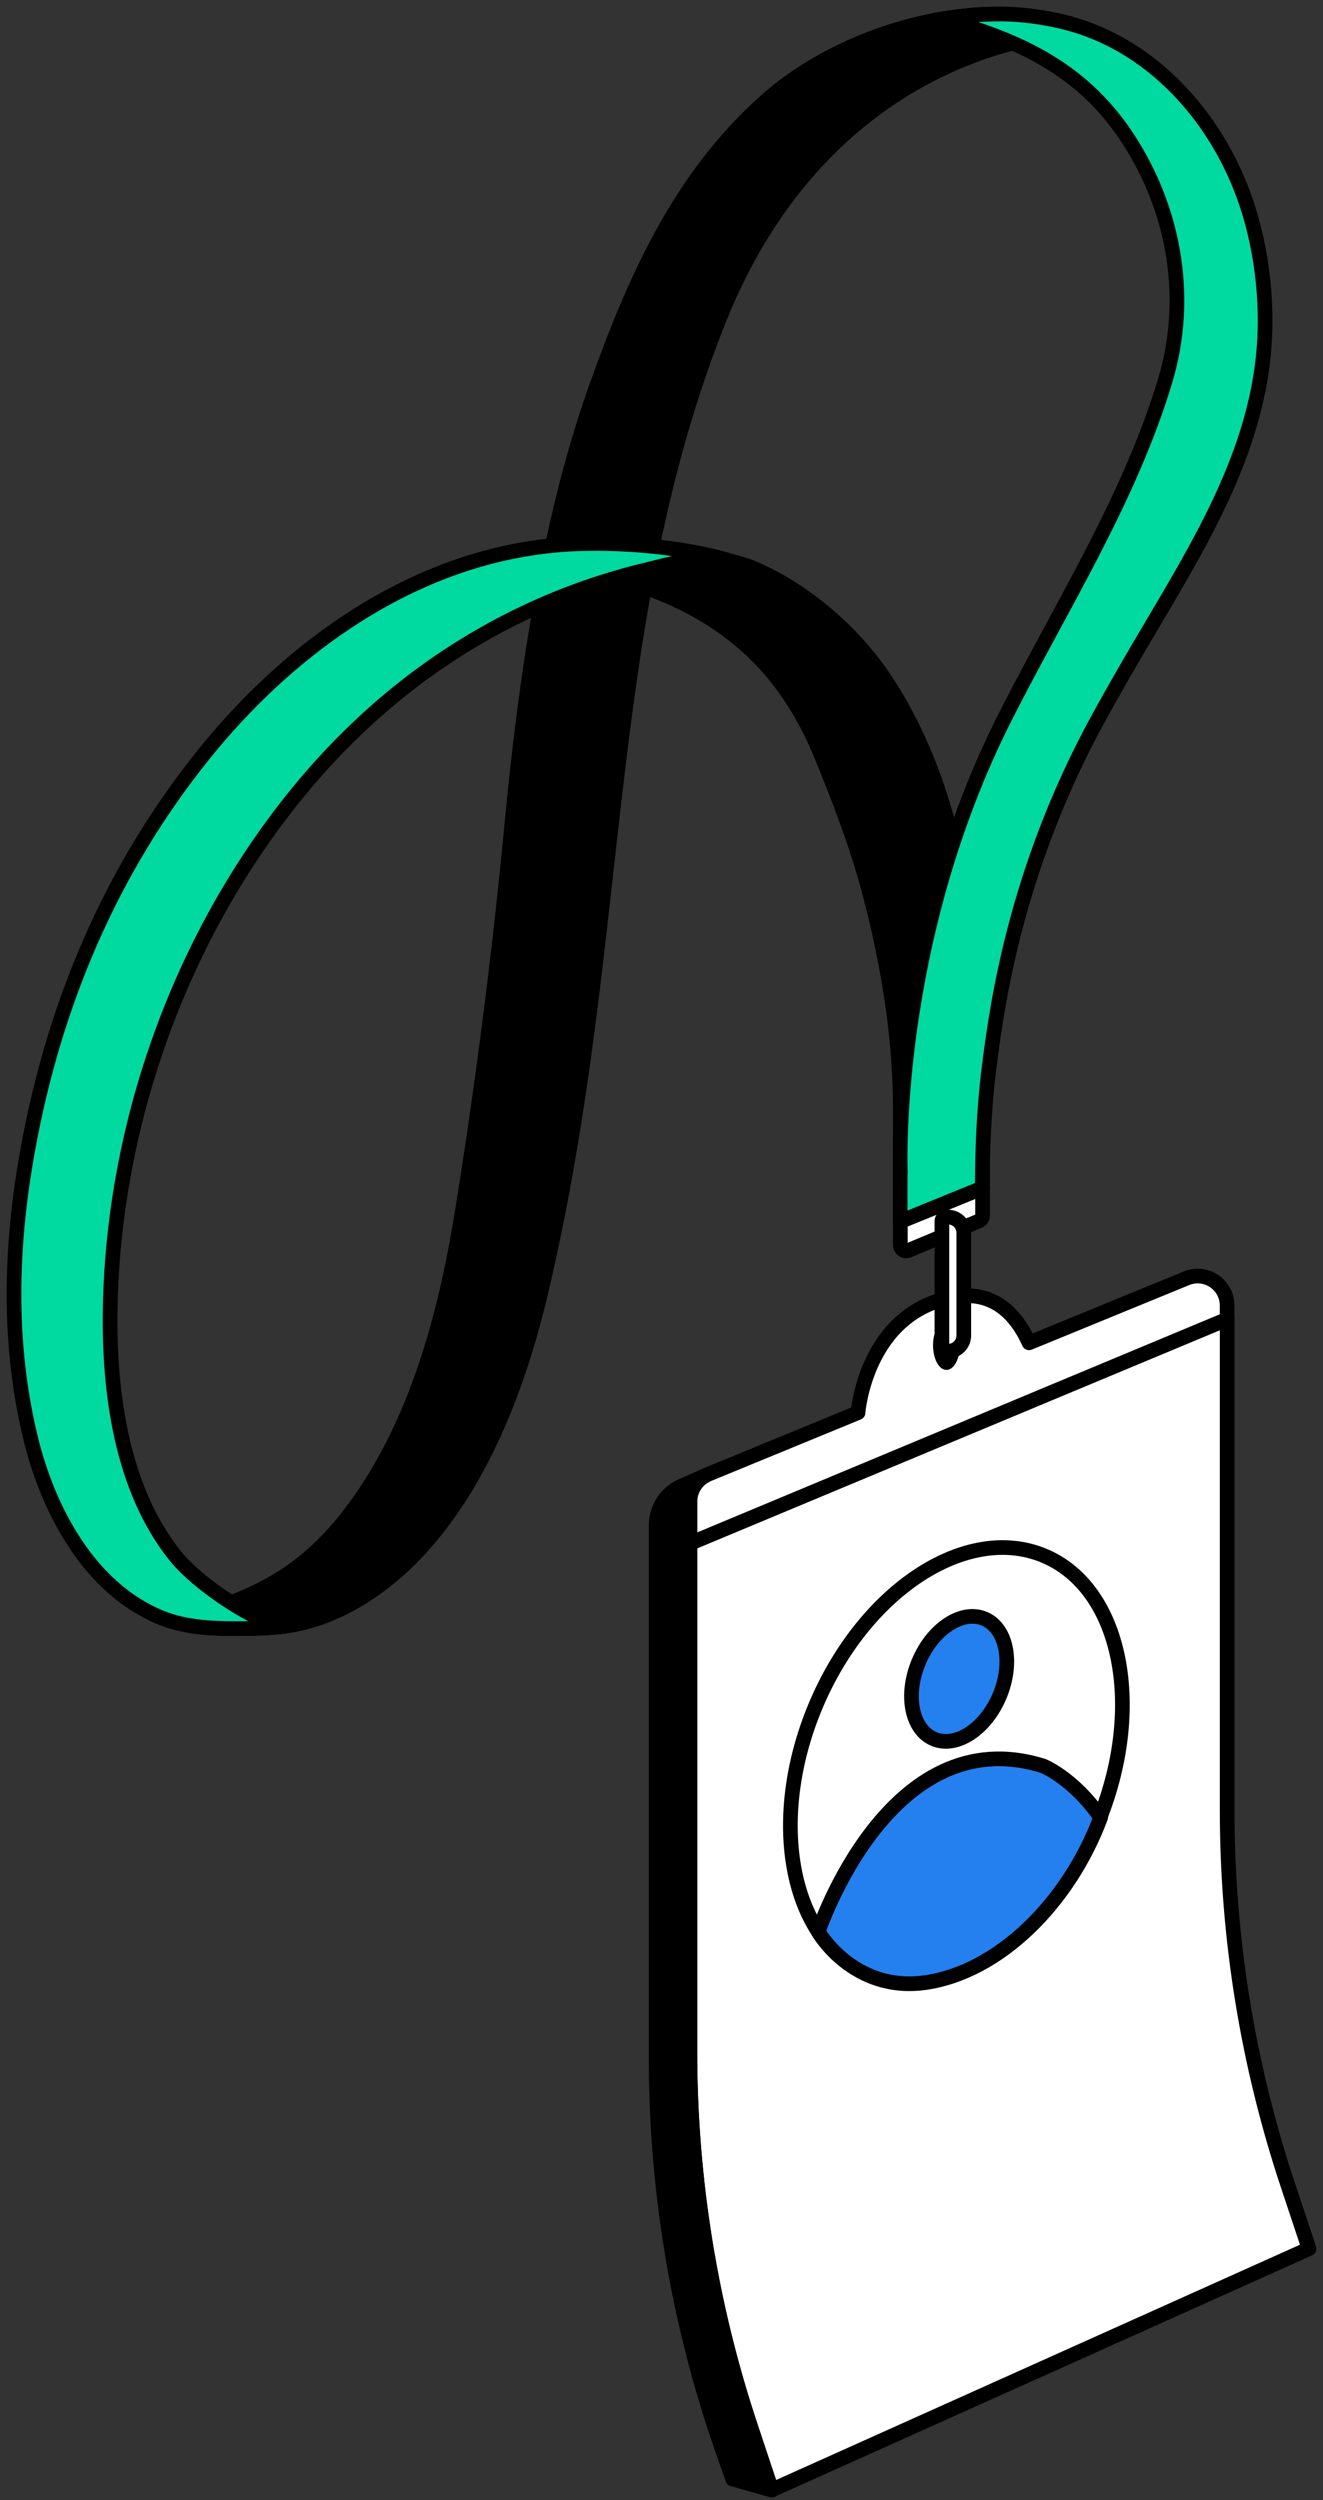 <svg width="189" height="357" viewBox="0 0 189 357" fill="none" xmlns="http://www.w3.org/2000/svg">
  <rect x="0" y="0" width="189" height="357" fill="#333333" stroke="none"/>
  <path
    d="M157.05 4.869C151.256 3.858 118.233 6.892 102.723 45.596C98.451 56.257 95.464 67.051 93.196 78.014C92.979 79.12 92.752 80.216 92.544 81.322C86.278 113.854 85.918 147.927 77.27 184.495C66.562 229.748 42.81 231.922 40.391 232.253C40.23 232.272 40.117 232.281 40.117 232.281C39.427 232.385 38.746 232.385 38.084 232.451C36.998 232.517 35.901 232.546 35.003 232.555C33.737 232.555 32.461 232.555 31.185 232.508H31.138C25.59 232.423 22.338 230.684 22.083 230.589C22.074 230.589 22.064 230.589 22.064 230.58C26.393 230.863 30.977 229.531 32.981 228.831C33.227 228.746 33.444 228.671 33.605 228.604C35.599 227.829 37.574 226.884 39.417 225.797C43.207 223.576 46.468 220.561 49.228 217.159C59.237 204.636 63.584 188.313 66.08 172.775C69.019 154.477 71.373 136.084 73.13 117.625C74.085 107.569 75.361 96.955 77.232 86.454C77.743 83.591 78.291 80.736 78.905 77.901C80.569 70.103 82.62 62.467 85.181 55.283C90.625 40.001 97.081 25.341 109.481 14.34C115.813 8.726 124.613 4.614 133.459 2.913C134.669 2.667 136.474 2.422 137.788 2.28C139.281 2.11 140.671 2.034 142.173 2.006C145.122 1.958 148.052 2.299 150.935 2.913C152.665 3.282 154.347 3.783 155.954 4.416C156.322 4.558 156.691 4.709 157.05 4.869Z"
    fill="black" stroke="black" stroke-width="2.095" stroke-linecap="round" stroke-linejoin="round" />
  <path
    d="M140.368 169.628V173.578C140.368 173.909 140.17 174.212 139.858 174.344L129.764 178.559C129.225 178.786 128.62 178.389 128.62 177.794V174.419L140.368 169.628Z"
    fill="white" stroke="black" stroke-width="2.095" stroke-linecap="round" stroke-linejoin="round" />
  <path
    d="M86.249 83.052C86.249 83.052 87.761 82.769 88.943 82.948C90.54 83.184 92.052 83.827 93.565 84.404C98.404 86.228 102.959 88.893 106.816 92.362C111.437 96.511 114.868 101.889 117.222 107.607C119.821 113.902 122.259 120.244 124.055 126.822C124.329 127.843 124.594 128.863 124.849 129.884C127.146 139.241 128.62 148.778 128.62 158.428V174.429L140.368 169.637V167.955C139.971 154.562 140.538 141.169 137.656 128.06C136.729 123.835 136.077 119.573 134.83 115.395C132.854 108.789 130.066 102.418 126.2 96.691C121.966 90.424 115.53 84.801 108.602 81.568C102.95 78.931 98.687 79.735 92.875 81.238C91.816 81.512 90.805 81.72 89.51 82.088C89.245 82.164 86.24 83.052 86.24 83.052H86.249Z"
    fill="black" stroke="black" stroke-width="2.095" stroke-linecap="round" stroke-linejoin="round" />
  <path
    d="M128.62 167.416C128.62 167.416 127.174 134.771 143.638 102.296C151.568 86.653 161.407 71.2 166.473 54.291C169.696 43.536 168.174 31.844 162.39 21.826C157.173 12.79 150.028 7.686 139.593 4.199C137.637 3.547 135.51 3.093 133.45 2.904C134.659 2.658 136.465 2.412 137.778 2.271C139.272 2.101 140.661 2.025 142.164 2.006C145.113 1.949 148.043 2.299 150.925 2.904C152.655 3.273 154.328 3.773 155.944 4.407C159.763 5.9 163.25 8.112 166.35 10.9C172.513 16.457 176.794 23.896 178.921 31.882C180.149 36.513 180.754 41.305 180.726 46.097C180.65 63.355 171.322 77.731 162.872 92.116C162.456 92.825 162.05 93.525 161.634 94.233C159.81 97.381 158.005 100.528 156.284 103.732C149.612 116.208 145.084 129.535 142.627 143.475C142.069 146.661 141.606 149.855 141.219 153.069C140.595 158.352 140.34 163.683 140.34 169.004V169.628L128.592 174.42V167.416H128.62Z"
    fill="#00DAA1" stroke="black" stroke-width="2.095" stroke-linecap="round" stroke-linejoin="round" />
  <path
    d="M175.31 188.37V258.528C175.31 276.741 178.249 294.831 184.005 312.099L187.002 321.097L110.246 355.557L107.25 346.559C101.494 329.282 98.555 311.192 98.555 292.988V220.391L175.31 188.37Z"
    fill="white" stroke="black" stroke-width="2.095" stroke-linecap="round" stroke-linejoin="round" />
  <path
    d="M122.571 201.715C122.571 201.715 123.658 187.415 136.247 185.194C141.909 184.192 145.15 187.651 147.012 191.744L169.497 182.529C172.267 181.395 175.301 183.427 175.301 186.423V188.37L149.13 199.286L141.729 202.377L98.555 220.391V214.409C98.555 212.698 99.585 211.157 101.173 210.515L122.58 201.715H122.571Z"
    fill="white" stroke="black" stroke-width="2.095" stroke-linecap="round" stroke-linejoin="round" />
  <path
    d="M135.208 195.619C136.267 195.619 137.126 194.045 137.126 192.103C137.126 190.161 136.267 188.587 135.208 188.587C134.148 188.587 133.289 190.161 133.289 192.103C133.289 194.045 134.148 195.619 135.208 195.619Z"
    fill="black" />
  <path
    d="M156.752 260.498C163.678 243.982 160.282 226.814 149.167 222.153C138.052 217.492 123.427 227.103 116.501 243.619C109.575 260.135 112.971 277.303 124.086 281.964C135.201 286.624 149.826 277.014 156.752 260.498Z"
    stroke="black" stroke-width="2.095" stroke-linecap="round" stroke-linejoin="round" />
  <path
    d="M157.23 259.511C153.288 253.84 149.016 252.167 149.016 252.167C127.023 245.258 116.891 275.834 116.891 275.834C116.891 275.834 121.89 284.586 132.24 283.093C142.589 281.599 152.598 271.902 157.239 259.511H157.23Z"
    fill="#2480EF" stroke="black" stroke-width="2.095" stroke-linecap="round" stroke-linejoin="round" />
  <path
    d="M142.799 242.157C144.788 237.415 143.812 232.486 140.621 231.148C137.429 229.81 133.23 232.569 131.242 237.31C129.253 242.052 130.229 246.981 133.42 248.319C136.612 249.657 140.811 246.898 142.799 242.157Z"
    fill="#2480EF" stroke="black" stroke-width="2.095" stroke-linecap="round" stroke-linejoin="round" />
  <path
    d="M110.247 355.567L104.67 353.988L103.271 350.009C96.958 331.995 93.735 313.044 93.735 293.962V217.793C93.735 215.364 95.171 213.161 97.402 212.178L100.871 210.657C99.462 211.356 98.555 212.812 98.555 214.418V292.998C98.555 311.201 101.485 329.292 107.25 346.569L107.827 348.298L110.247 355.567Z"
    fill="black" stroke="black" stroke-width="2.095" stroke-linecap="round" stroke-linejoin="round" />
  <path
    d="M135.123 173.796H135.444C136.682 173.796 137.684 174.797 137.684 176.036V190.704C137.684 191.942 136.682 192.944 135.444 192.944H135.123C134.811 192.944 134.556 192.689 134.556 192.377V174.372C134.556 174.06 134.811 173.805 135.123 173.805V173.796Z"
    fill="white" stroke="black" stroke-width="2.095" stroke-linecap="round" stroke-linejoin="round" />
  <path
    d="M104.906 80.273C100.918 79.337 97.355 80.075 92.875 81.237C91.816 81.511 90.805 81.719 89.51 82.088C89.406 82.116 88.933 82.258 88.366 82.428C88.347 82.428 88.329 82.438 88.319 82.438C87.95 82.541 87.591 82.636 87.251 82.74C87.071 82.797 86.901 82.844 86.722 82.91C86.552 82.967 86.419 83.005 86.334 83.033C86.315 83.042 86.306 83.042 86.287 83.042C73.754 86.993 62.214 93.713 52.413 102.711C48.878 105.953 45.58 109.45 42.546 113.164C25.826 133.636 16.233 160.336 15.741 186.725C15.524 198.69 17.32 212.556 25.051 222.187C28.51 226.487 37.319 232.149 40.703 232.215C39.011 232.442 36.657 232.546 35.003 232.555C30.939 232.574 26.705 232.517 22.943 230.967C12.707 226.761 6.857 215.561 4.371 205.344C1.082 191.81 1.479 177.926 3.946 164.297C7.707 143.447 15.845 124.147 29.209 107.597C40.759 93.297 56.732 81.454 75.191 78.392C76.627 78.156 78.074 77.967 79.529 77.835C87.26 77.135 97.912 78.014 104.906 80.273Z"
    fill="#00DAA1" stroke="black" stroke-width="2.095" stroke-linecap="round" stroke-linejoin="round" />
</svg>